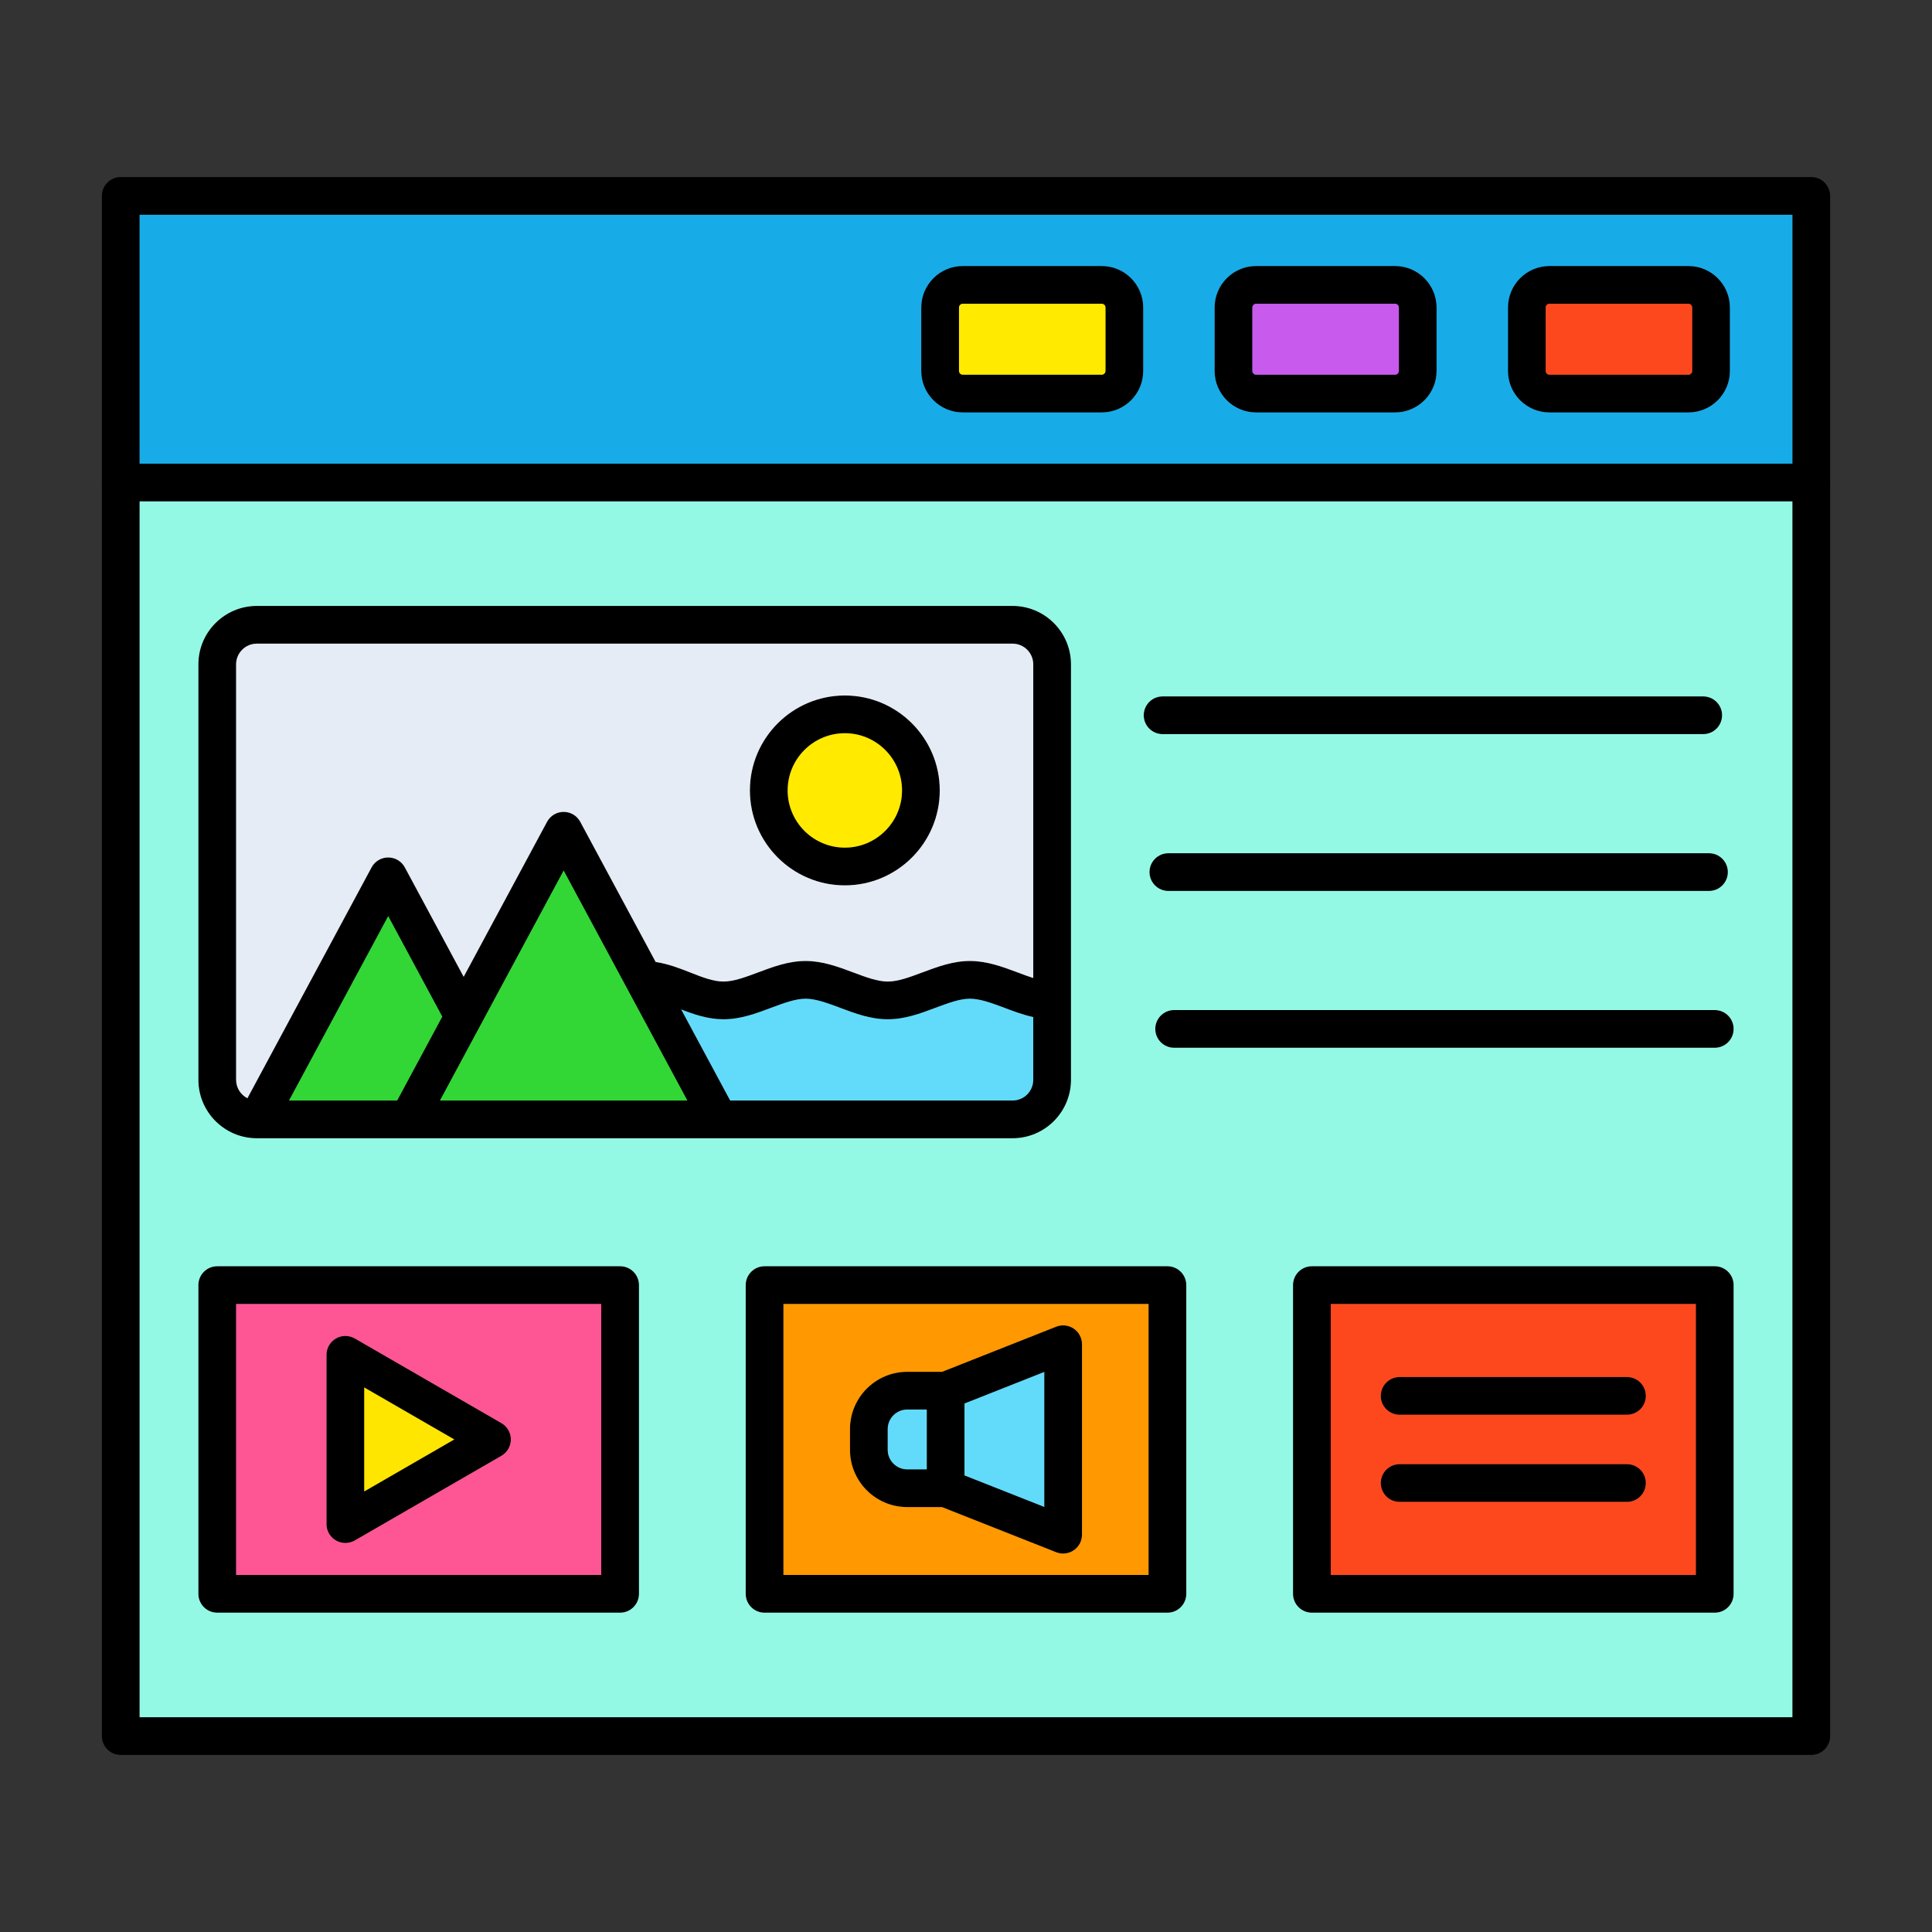 <svg clip-rule="evenodd" fill-rule="evenodd" height="512" image-rendering="optimizeQuality" shape-rendering="geometricPrecision" text-rendering="geometricPrecision" viewBox="0 0 173.397 173.397" width="512" xmlns="http://www.w3.org/2000/svg"><rect x="0" y="0" width="173.397" height="173.397" fill="#333333" stroke="none"/><g id="Layer_x0020_1"><g id="_300057984"><g><path id="_300062064" d="m12.531 154.119h148.336v-134.841h-148.336zm150.029 3.386h-151.722c-.935 0-1.694-.758-1.694-1.693v-138.228c0-.935.758-1.693 1.694-1.693l151.722-0c.935 0 1.693.758 1.693 1.693l0 138.228c0 .935-.759 1.693-1.693 1.693z"/><path id="_300062184" d="m162.56 45.001h-151.723c-.935 0-1.693-.758-1.693-1.693 0-.935.758-1.693 1.693-1.693h151.723c.935 0 1.693.758 1.693 1.693 0.0.935-.758 1.693-1.693 1.693z"/><path id="_300061536" d="m139.065 27.261c-.184 0-.339.155-.339.342v5.69c0 .183.155.339.339.339l12.471-0c.184 0 .339-.155.339-.339l0-5.69c0-.187-.155-.342-.339-.342zm12.471 9.757h-12.471c-2.054 0-3.726-1.672-3.726-3.725v-5.69c0-2.057 1.671-3.728 3.726-3.728l12.471-0c2.057 0 3.725 1.672 3.725 3.729l0 5.69c0 2.053-1.669 3.725-3.725 3.725z"/><path id="_300062208" d="m112.737 27.261c-.184 0-.339.155-.339.342l0 5.69c0 .183.155.339.339.339l12.472-0c.184 0 .34-.155.34-.339l0-5.69c0-.187-.156-.342-.34-.342zm12.472 9.757h-12.472c-2.054 0-3.726-1.672-3.726-3.725l0-5.69c0-2.057 1.671-3.728 3.726-3.728l12.472-0c2.055 0 3.726 1.672 3.726 3.729l0 5.69c0 2.053-1.671 3.725-3.726 3.725z"/><path id="_300061272" d="m86.408 27.261c-.184 0-.339.155-.339.342l0 5.69c0 .183.155.339.339.339l12.472-0c.184 0 .339-.155.339-.339l0-5.69c0-.187-.155-.342-.339-.342zm12.472 9.757h-12.472c-2.054 0-3.726-1.672-3.726-3.725v-5.69c0-2.057 1.671-3.728 3.726-3.728l12.472-0c2.054 0 3.726 1.672 3.726 3.729l0 5.69c0 2.053-1.671 3.725-3.726 3.725z"/><path id="_300061224" d="m23.049 57.767c-1.024 0-1.858.833-1.858 1.855v37.29c0 .722.413 1.349 1.014 1.656l11.145-20.723c.295-.547.868-.889 1.491-.889.624-0 1.196.339 1.492.889l5.282 9.822 7.482-13.91c.295-.55.868-.892 1.491-.892.623-0 1.196.342 1.491.892l6.766 12.579c1.137.171 2.184.582 3.134.956 1.05.413 2.042.801 2.95.801.922 0 1.976-.395 3.093-.815 1.35-.504 2.746-1.03 4.282-1.03 1.536-0 2.932.526 4.281 1.03 1.117.419 2.171.815 3.093.815.922 0 1.976-.395 3.093-.815 1.35-.504 2.746-1.03 4.282-1.03 1.536-0 2.932.526 4.282 1.03.48.18.948.356 1.399.498l0-28.154c0-1.023-.834-1.855-1.859-1.855zm38.088 32.831 4.396 8.173h25.343c1.025 0 1.858-.832 1.858-1.859v-5.629c-.896-.198-1.751-.518-2.589-.834-1.116-.416-2.171-.815-3.093-.815-.922-0-1.976.399-3.093.815-1.35.508-2.746 1.03-4.282 1.03-1.536-0-2.932-.522-4.282-1.03-1.116-.416-2.17-.815-3.092-.815-.922-0-1.976.399-3.092.815-1.35.508-2.746 1.03-4.282 1.03-1.387-0-2.655-.441-3.792-.882zm-10.549-12.466c-3.7 6.88-7.401 13.76-11.101 20.64l22.202-0c-3.7-6.88-7.401-13.76-11.101-20.64zm-10.896 13.111-4.851-9.019-8.901 16.548h9.702zm51.184 10.915c-22.609 0-45.218 0-67.827 0-2.892 0-5.245-2.353-5.245-5.246v-37.29c0-2.889 2.353-5.242 5.245-5.242l67.827-0c2.892 0 5.245 2.353 5.245 5.242v30.164 7.126c0 2.893-2.353 5.246-5.245 5.246z"/><path id="_300061056" d="m75.824 65.807c-2.831 0-5.133 2.304-5.133 5.133 0 2.833 2.302 5.136 5.133 5.136 2.83-0 5.133-2.304 5.133-5.136 0-2.829-2.302-5.133-5.132-5.133zm0 13.655c-4.698 0-8.52-3.824-8.52-8.522 0-4.695 3.822-8.519 8.52-8.519 4.698-0 8.519 3.824 8.519 8.519 0 4.699-3.821 8.523-8.519 8.522z"/><path id="_300061368" d="m152.863 65.888h-48.519c-.935 0-1.694-.758-1.694-1.693 0-.935.758-1.693 1.694-1.693l48.519-0c.935 0 1.693.758 1.693 1.693 0.0.935-.758 1.693-1.693 1.693z"/><path id="_300061152" d="m153.381 79.963h-48.52c-.935 0-1.694-.758-1.694-1.693s.758-1.693 1.694-1.693l48.52-0c.935 0 1.693.759 1.693 1.693 0.0.935-.758 1.693-1.693 1.693z"/><path id="_300061032" d="m153.9 94.038h-48.52c-.935 0-1.693-.758-1.693-1.693 0-.935.758-1.693 1.693-1.693l48.52-0c.935 0 1.693.758 1.693 1.693 0.0.935-.758 1.693-1.693 1.693z"/><path id="_300060840" d="m21.191 141.353h32.77v-24.322h-32.77zm34.464 3.387h-36.157c-.935 0-1.693-.758-1.693-1.693v-27.709c0-.935.758-1.693 1.693-1.693l36.157-0c.935 0 1.693.758 1.693 1.693l0 27.709c0 .935-.758 1.693-1.693 1.693z"/><path id="_300060792" d="m70.313 141.353h32.77v-24.322h-32.77zm34.464 3.387h-36.157c-.935 0-1.693-.758-1.693-1.693l0-27.709c0-.935.758-1.693 1.693-1.693l36.157-0c.935 0 1.693.758 1.693 1.693v27.709c0 .935-.758 1.693-1.693 1.693z"/><path id="_300060768" d="m119.434 141.353h32.769v-24.322h-32.769zm34.465 3.387h-36.158c-.935 0-1.693-.758-1.693-1.693v-27.709c0-.935.758-1.693 1.693-1.693l36.159-0c.935 0 1.693.758 1.693 1.693l0 27.709c0 .935-.759 1.693-1.693 1.693z"/><path id="_300060552" d="m32.69 124.526v9.331l8.079-4.667zm-1.693 13.955c-.292 0-.585-.074-.847-.226-.524-.303-.847-.861-.847-1.467l0-15.193c0-.607.323-1.164.847-1.467.524-.303 1.169-.303 1.693 0l13.159 7.598c.524.3.847.861.847 1.464 0.0.607-.323 1.164-.847 1.468l-13.159 7.598c-.262.152-.555.226-.847.226z"/><path id="_300060456" d="m81.425 126.505c-.967 0-1.752.787-1.752 1.753v1.866c0 .967.786 1.75 1.752 1.75h1.752v-5.369zm3.446 8.755h-3.446c-2.834 0-5.139-2.303-5.139-5.136l0-1.866c0-2.833 2.305-5.14 5.139-5.14l3.446-0c.935 0 1.693.758 1.693 1.693l0 8.755c0 .938-.758 1.693-1.693 1.693z"/><path id="_300060264" d="m95.416 139.43c-.21 0-.421-.039-.622-.117l-10.546-4.17c-.87-.346-1.296-1.33-.953-2.198.344-.868 1.328-1.298 2.197-.953l8.23 3.252v-12.114l-8.23 3.256c-.87.342-1.854-.081-2.197-.952-.344-.872.083-1.855.952-2.198l10.546-4.17c.521-.205 1.111-.141 1.575.176.464.314.741.84.741 1.397l0 17.095c0 .561-.278 1.087-.741 1.401-.285.194-.617.293-.952.293z"/><path id="_300060192" d="m146.02 126.974h-20.401c-.935 0-1.694-.758-1.694-1.693 0-.935.758-1.693 1.694-1.693l20.401-0c.935 0 1.694.758 1.694 1.693 0 .935-.758 1.693-1.694 1.693z"/><path id="_300060144" d="m146.02 134.795h-20.401c-.935 0-1.694-.758-1.694-1.693 0-.935.758-1.693 1.694-1.693l20.401-0c.935 0 1.694.758 1.694 1.693 0 .934-.758 1.693-1.694 1.693z"/></g><path id="_300060648" d="m117.741 113.644 36.159-0c.935 0 1.693.758 1.693 1.693l0 27.709c0 .935-.759 1.693-1.693 1.693h-36.158c-.935 0-1.693-.758-1.693-1.693v-27.709c0-.935.758-1.693 1.693-1.693zm-12.964-0c.935 0 1.693.758 1.693 1.693v27.709c0 .935-.758 1.693-1.693 1.693h-36.157c-.935 0-1.693-.758-1.693-1.693l0-27.709c0-.935.758-1.693 1.693-1.693zm-92.246 40.475h148.336v-109.118h-148.336zm44.817-38.782 0 27.709c0 .935-.758 1.693-1.693 1.693h-36.157c-.935 0-1.693-.758-1.693-1.693v-27.709c0-.935.758-1.693 1.693-1.693l36.157-0c.935 0 1.693.758 1.693 1.693zm96.552-21.299h-48.52c-.935 0-1.693-.758-1.693-1.693 0-.935.758-1.693 1.693-1.693l48.52-0c.935 0 1.693.758 1.693 1.693 0.0.935-.758 1.693-1.693 1.693zm-.518-14.075h-48.52c-.935 0-1.694-.758-1.694-1.693s.758-1.693 1.694-1.693l48.52-0c.935 0 1.693.759 1.693 1.693 0.0.935-.758 1.693-1.693 1.693zm-.518-14.075h-48.519c-.935 0-1.694-.758-1.694-1.693 0-.935.758-1.693 1.694-1.693l48.519-0c.935 0 1.693.758 1.693 1.693 0.0.935-.758 1.693-1.693 1.693zm-56.742-6.265v30.164 7.126c0 2.893-2.353 5.246-5.245 5.246h-67.827c-2.892 0-5.245-2.353-5.245-5.246v-37.29c0-2.889 2.353-5.242 5.245-5.242l67.827-0c2.892 0 5.245 2.353 5.245 5.242z" fill="#93f9e5"/><path id="_300059472" d="m103.083 141.353v-24.322h-32.77v24.322zm-5.973-20.71 0 17.095c0 .561-.278 1.087-.741 1.401-.285.194-.617.293-.952.293-.21 0-.421-.039-.622-.117l-10.252-4.053h-3.117c-2.834 0-5.139-2.303-5.139-5.136l0-1.866c0-2.833 2.305-5.14 5.139-5.14l3.127-0 10.242-4.05c.521-.205 1.111-.141 1.575.176.464.314.741.84.741 1.397z" fill="#ff9801"/><path id="_300059328" d="m93.724 135.247v-12.114l-7.159 2.832 0 6.453z" fill="#62dbfb"/><path id="_300059880" d="m53.962 141.353v-24.322h-32.77v24.322zm-22.118-21.225 13.159 7.598c.524.3.847.861.847 1.464 0.0.607-.323 1.164-.847 1.468l-13.159 7.598c-.262.152-.555.226-.847.226-.292 0-.585-.074-.847-.226-.524-.303-.847-.861-.847-1.467l0-15.193c0-.607.323-1.164.847-1.467.524-.303 1.169-.303 1.693 0z" fill="#fe5694"/><path id="_300059760" d="m32.69 133.857 8.079-4.667-8.079-4.664z" fill="#ffe600"/><path id="_300059856" d="m79.673 128.259v1.866c0 .967.786 1.75 1.752 1.75h1.752v-5.369h-1.752c-.967 0-1.752.787-1.752 1.753z" fill="#62dbfb"/><path id="_300059664" d="m119.434 117.03v24.322h32.769v-24.322zm4.491 8.251c0-.935.758-1.693 1.694-1.693l20.401-0c.935 0 1.694.758 1.694 1.693 0 .935-.758 1.693-1.694 1.693h-20.401c-.935 0-1.694-.758-1.694-1.693zm1.694 6.127 20.401-0c.935 0 1.694.758 1.694 1.693 0 .934-.758 1.693-1.694 1.693h-20.401c-.935 0-1.694-.758-1.694-1.693 0-.935.758-1.693 1.694-1.693z" fill="#fd481e"/><path id="_300058392" d="m68.022 87.279c1.35-.504 2.746-1.03 4.282-1.03 1.536-0 2.932.526 4.281 1.03 1.117.419 2.171.815 3.093.815.922 0 1.976-.395 3.093-.815 1.35-.504 2.746-1.03 4.282-1.03 1.536-0 2.932.526 4.282 1.03.48.18.948.356 1.399.498l0-28.154c0-1.023-.834-1.855-1.859-1.855l-67.827-0c-1.024 0-1.858.833-1.858 1.855v37.29c0 .722.413 1.349 1.014 1.656l11.145-20.723c.295-.547.868-.889 1.491-.889.624-0 1.196.339 1.492.889l5.282 9.822 7.482-13.91c.295-.55.868-.892 1.491-.892.623-0 1.196.342 1.491.892l6.766 12.579c1.137.171 2.184.582 3.134.956 1.05.413 2.042.801 2.95.801.922 0 1.976-.395 3.093-.815zm-.718-16.34c0-4.695 3.822-8.519 8.52-8.519 4.698-0 8.519 3.824 8.519 8.519 0 4.699-3.821 8.523-8.519 8.522-4.698 0-8.52-3.824-8.52-8.522z" fill="#e5ecf5"/><path id="_300058968" d="m61.689 98.772-11.101-20.64-11.101 20.64z" fill="#32d736"/><path id="_300058824" d="m35.643 98.772 4.049-7.529-4.851-9.019-8.901 16.548z" fill="#32d736"/><path id="_300058920" d="m61.137 90.598 4.396 8.173h25.343c1.025 0 1.858-.832 1.858-1.859v-5.629c-.896-.198-1.751-.518-2.589-.834-1.116-.416-2.171-.815-3.093-.815-.922-0-1.976.399-3.093.815-1.35.508-2.746 1.03-4.282 1.03-1.536-0-2.932-.522-4.282-1.03-1.116-.416-2.17-.815-3.092-.815-.922-0-1.976.399-3.092.815-1.35.508-2.746 1.03-4.282 1.03-1.387-0-2.655-.441-3.792-.882z" fill="#62dbfb"/><path id="_300058656" d="m70.691 70.939c0 2.833 2.302 5.136 5.133 5.136 2.83-0 5.133-2.304 5.133-5.136 0-2.829-2.302-5.133-5.132-5.133-2.831 0-5.133 2.304-5.133 5.133z" fill="#ffea00"/><path id="_300058488" d="m12.531 41.614h148.336v-22.337h-148.336zm70.151-8.322v-5.69c0-2.057 1.671-3.728 3.726-3.728l12.472-0c2.054 0 3.726 1.672 3.726 3.729l0 5.69c0 2.053-1.671 3.725-3.726 3.725h-12.472c-2.054 0-3.726-1.672-3.726-3.725zm26.328 0 0-5.69c0-2.057 1.671-3.728 3.726-3.728l12.472-0c2.055 0 3.726 1.672 3.726 3.729l0 5.69c0 2.053-1.671 3.725-3.726 3.725h-12.472c-2.054 0-3.726-1.672-3.726-3.725zm26.329 0v-5.69c0-2.057 1.671-3.728 3.726-3.728l12.471-0c2.057 0 3.725 1.672 3.725 3.729l0 5.69c0 2.053-1.669 3.725-3.725 3.725h-12.471c-2.054 0-3.726-1.672-3.726-3.725z" fill="#17ace8"/><path id="_300058536" d="m86.408 33.632 12.472-0c.184 0 .339-.155.339-.339l0-5.69c0-.187-.155-.342-.339-.342l-12.471-0c-.184 0-.339.155-.339.342l0 5.69c0 .183.155.339.339.339z" fill="#ffea00"/><path id="_300058464" d="m112.398 27.603 0 5.69c0 .183.155.339.339.339l12.472-0c.184 0 .34-.155.34-.339l0-5.69c0-.187-.156-.342-.34-.342l-12.471-0c-.184 0-.339.155-.339.342z" fill="#c85aed"/><path id="_300057888" d="m138.726 27.603v5.69c0 .183.155.339.339.339l12.471-0c.184 0 .339-.155.339-.339l0-5.69c0-.187-.155-.342-.339-.342l-12.471-0c-.184 0-.339.155-.339.342z" fill="#fd481e"/></g></g></svg>